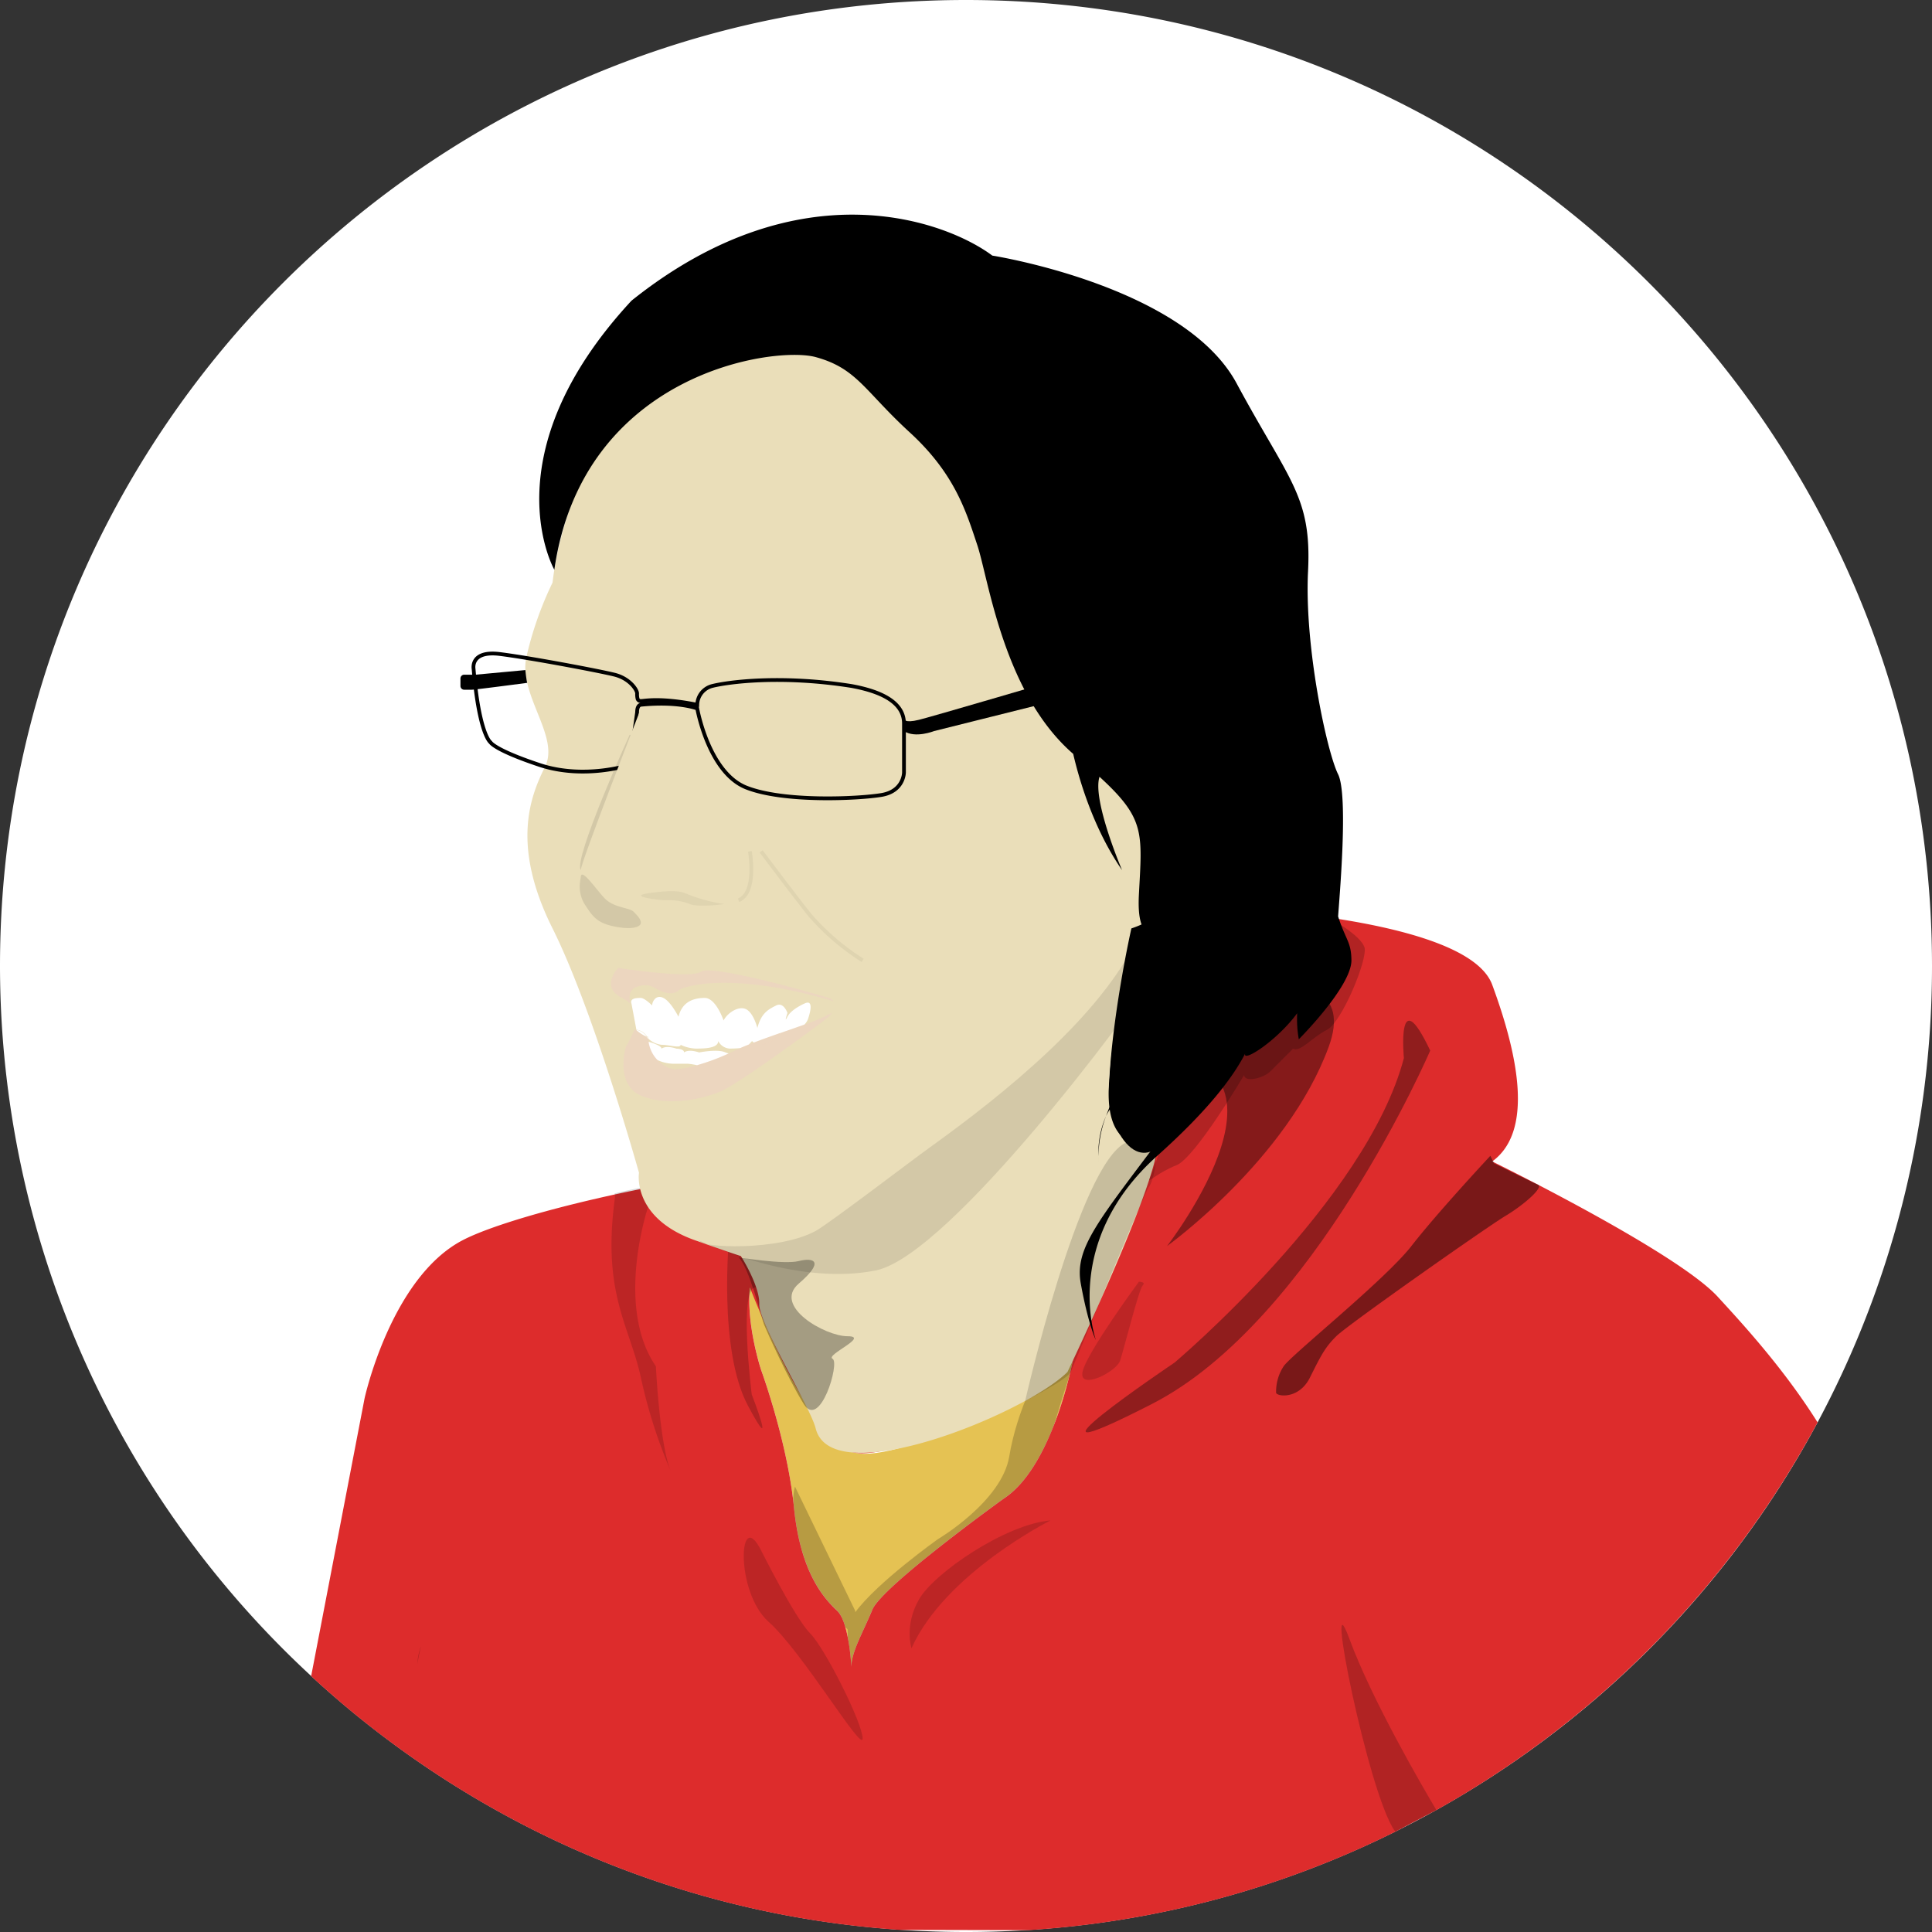 <svg xmlns="http://www.w3.org/2000/svg" viewBox="0 0 514 514"><rect x="0" y="0" width="514" height="514" fill="#333333" stroke="none"/><defs><style>.cls-1{fill:#fff;}.cls-2{fill:#e5c253;}.cls-13,.cls-3{opacity:0.2;}.cls-4{fill:#dd2c2c;}.cls-5{opacity:0.45;}.cls-6{opacity:0.15;}.cls-7{fill:#eadeb9;}.cls-11,.cls-12,.cls-8{fill:none;}.cls-11,.cls-8{stroke:#000;stroke-miterlimit:10;}.cls-11,.cls-9{opacity:0.05;}.cls-10{opacity:0.1;}.cls-13{fill:#f9b4d7;}.cls-14{opacity:0.3;}.cls-15{opacity:0.4;}.cls-16{opacity:0.35;}</style></defs><title>russ 2</title><g id="Layer_2" data-name="Layer 2"><g id="Layer_1-2" data-name="Layer 1"><path d="M306,233s-30,47-26,56,10,21,14,22,17-30,21-39S322,233,306,233Z"/><path class="cls-1" d="M514,257A256.89,256.89,0,0,1,382.13,481.54c-3.58,2-7.23,3.92-10.92,5.75a255.26,255.26,0,0,1-97.6,26.18q-8.24.53-16.61.53-9,0-17.75-.61a255.36,255.36,0,0,1-114.47-36q-5.81-3.49-11.42-7.29A257.36,257.36,0,0,1,0,257C0,115.06,115.06,0,257,0S514,115.06,514,257Z"/><polygon points="307.73 245 298 245 294 302 306 302 310 243.63 307.73 245"/><path class="cls-2" d="M199.5,342.5c4.65.48,17.71,41.43,28,44,11.8,2.95,55.33-18.6,58.17-25.8,0,0-5.17,29.27-18.67,38,0,0-32.32,23.28-34.91,29.52s-5.59,11.25-5.59,15.25c0,0-.54-11.88-3.77-14.94s-9.75-9.81-11.49-27.44-8.74-36.62-8.74-36.62S198.5,352.5,199.5,342.5Z"/><g class="cls-3"><path d="M226.5,445.5a2.17,2.17,0,0,0,0-.26C226.47,445.71,226.5,445.84,226.5,445.5Z"/><path d="M296.5,323.5c-1,3-8,27-14,33s-12,19-14,31-19,22-19,22S233.34,421,227.55,428.92l-.05-.42-16-33c-2,7,3,22,3,24s8,11,11,14c0,6.7.91,9.73,1,11.74.1-2.36,1.36-13.59,13-22.74,14-11,37-27,39-36s11.21-37.82,15.11-42.41S308.5,315.5,308.5,311.5C308.5,311.5,297.5,320.5,296.5,323.5Z"/></g><path class="cls-4" d="M457,345c-11-12-60-36-60-36,11-8,7-28,0-47s-78-21-78-21l-23,68c-64-9-154,11-173,21s-26,42-26,42L82.78,445.93a256.26,256.26,0,0,0,30.58,24.21q5.61,3.8,11.42,7.29a255.36,255.36,0,0,0,114.47,36l34.36.08a255.26,255.26,0,0,0,97.6-26.18l10.92-5.75A258.18,258.18,0,0,0,483.56,378.42C474.38,363.81,463.17,351.73,457,345ZM267,398.73S234.68,422,232.09,428.25s-5.59,11.25-5.59,15.25c0,0-.54-11.88-3.77-14.94s-9.75-9.81-11.49-27.44-8.74-36.62-8.74-36.62-4-12-3-22c0,0,16,42,28,44s55.25-18.56,58.16-25.78C285.51,361.61,280.29,390.11,267,398.73Z"/><path class="cls-5" d="M396.5,307.5s-14,15-21,24-32,29-34,32a12.32,12.32,0,0,0-2,7c0,1,6,2,9-4s4-8,7-11,40-29,45-32,10.29-7.67,8.65-8.34-11.65-5.66-11.65-5.66Z"/><path class="cls-3" d="M194,329s-3,30,5,45,1-3,1-3-3.67-29,1.17-28.5S198,326,194,329Z"/><path class="cls-6" d="M172.42,321.12s-8.64,25.56,1.58,41.62l.5.76s1,21,4,28a136.3,136.3,0,0,1-8-25c-3-13.87-10.41-22.34-6.88-48a4.58,4.58,0,0,0-.12-1s9.75-2.43,10.87-1.71S172.42,321.12,172.42,321.12Z"/><path class="cls-7" d="M176,92s-25,29-29,63a92.55,92.55,0,0,0-7,20c-2,10,9,21,5,29s-9,21,2,43,23,65,23,65-2,12,15,18,12,4,12,4,5.17,8,5,13,13.63,27.46,15,33c4.27,17.27,56-4,67-15,0,0,24-50,24-61,0,0-14,5-13-15s6-42,6-42,13-4,14-13-1-25-6-28-50-106-50-106S231,53,176,92Z"/><path d="M240.5,191.25s0,1.25,4,.25,38-11,38-11l-2,6-32,8s-5,2-8,0Z"/><path class="cls-8" d="M126,178s-1-5,7-4,26.5,4.5,30.5,5.5,6,4,6,5a5.09,5.09,0,0,0,.11,1.34.84.84,0,0,0,.89.66c1,0,5-1,15,1a5.28,5.28,0,0,1,4-5c4-1,18-3,37,0,11,2,14,6,14,10v13s0,5-6,6-26,2-36-2-13-21-13-21-5-2-15-1c0,0-1,0-1,2l-2,14s-12,4-24,0-13-6-13-6S127.5,195.5,126,178Z"/><path d="M125.5,183.5h-2a1,1,0,0,1-1-1v-2a1,1,0,0,1,1-1h3l13.27-1.23s.26,2.57.49,3.4C140.26,181.67,126.5,183.5,125.5,183.5Z"/><path class="cls-9" d="M176.5,239.5s-11-1-3-2,8,0,11,1a45,45,0,0,0,8,2c1,0-7,1-9,0a14.86,14.86,0,0,0-6-1Z"/><path class="cls-10" d="M154.5,231.5s16-34,16-35-3-1-3-1S152.5,228.5,154.5,231.5Z"/><path class="cls-7" d="M170.5,188.5s-16,41-16,43,3,7,8,8,16-48,16-48Z"/><path class="cls-11" d="M199.5,226.5s2,11-3,13"/><path class="cls-11" d="M202.5,226.5s9,12,13,17a63.81,63.81,0,0,0,14,12"/><path class="cls-10" d="M154.5,233.5a9.72,9.72,0,0,0-.19,1.15,9.14,9.14,0,0,0,1.19,5.85c2,3,3,5,8,6s7,0,7-1-1-2-2-3-5.22-1-7.61-3.48S154.5,230.5,154.5,233.5Z"/><path class="cls-12" d="M185.43,283.4a24.73,24.73,0,0,1-5.93,1.1,6.87,6.87,0,0,1-4.62-2.5,10.5,10.5,0,0,0,4.12,1h4A16.86,16.86,0,0,1,185.43,283.4Z"/><path class="cls-12" d="M200.48,277.4l-1.33.52L200,277A4.37,4.37,0,0,0,200.48,277.4Z"/><path class="cls-12" d="M172.19,276a1.3,1.3,0,0,0-.1-.15C172.73,276,172.43,276,172.19,276Z"/><path class="cls-12" d="M196.86,278.87c-.5.22-1,.43-1.36.63s-1.09.53-1.65.78L193,280c-2-1-7,0-7,0-3-1-4,0-4,0,0-1-2-1-2-1-3-1-4,0-4,0,0-.77-2.37-1.54-3.46-1.85,0-.22,0-.43,0-.65l-.06-.11A6.19,6.19,0,0,0,176,278c2,0,5,1,5,0a10.34,10.34,0,0,0,4,1c2,0,6,0,6-2a3.7,3.7,0,0,0,3,2C194.84,279,195.91,279,196.86,278.87Z"/><path class="cls-13" d="M167.7,267s-1.2-3.49,1.8-4.49,4,0,6,1,4,1,5,0,13.53-5.32,41.26,2.84a2.47,2.47,0,0,0-1.26-.84c-3-1-31-9-34-7s-22-1-22-1-5,5,1,8a8.74,8.74,0,0,1,2.2,1.52Z"/><path class="cls-1" d="M215,271a4.07,4.07,0,0,1-1,1.59c-2,.71-4.17,1.47-6.37,2.24h0l-.07,0c-2.44.86-4.88,1.72-7,2.54a4.37,4.37,0,0,1-.48-.4l-.85.92c-.83.32-1.6.64-2.29.95-1,.1-2,.13-2.86.13a3.7,3.7,0,0,1-3-2c0,2-4,2-6,2a10.34,10.34,0,0,1-4-1c0,1-3,0-5,0a6.19,6.19,0,0,1-3.56-1.61c-.05-.09-.14-.23-.25-.39.24,0,.54-.05-.1-.15a3.87,3.87,0,0,0-2.86-1.86L168,267c-.5-1.5,1.5-1.5,2.5-1.5s3,2,3,2c0-1,1-3,3-2s4,5,4,5c1-4,4-5,7-5s5,6,5,6c1-2,4-4,6-3s3,5,3,5c1-4,3-5,5-6s3,2,3,2-1,3,0,1S214,267,214,267C216,266,216,268,215,271Z"/><path class="cls-1" d="M172.44,276.39,172,276h.19C172.3,276.16,172.39,276.3,172.44,276.39Z"/><path class="cls-1" d="M207.59,274.83l-.12.13c-.09,0,0-.07,0-.1l.07,0Z"/><path class="cls-1" d="M172.09,275.85a10.42,10.42,0,0,1-2.86-1.86A3.87,3.87,0,0,1,172.09,275.85Z"/><path class="cls-1" d="M193.85,280.28a59.72,59.72,0,0,1-8.42,3.12A16.86,16.86,0,0,0,183,283h-4a10.5,10.5,0,0,1-4.12-1,8.78,8.78,0,0,1-2.34-4.85c1.09.31,3.46,1.08,3.46,1.85,0,0,1-1,4,0,0,0,2,0,2,1,0,0,1-1,4,0,0,0,5-1,7,0Z"/><path class="cls-13" d="M214,272.59h0l-6.36,2.24-.12.13h0c-2.37,2.71-4.49,3-5.47,3,1,0,3.1-.33,5.47-3-.09,0,0-.07,0-.1-2.44.86-4.88,1.72-7,2.54h0l-1.33.52a.28.28,0,0,1,0,.18.36.36,0,0,0,0-.18c-.83.32-1.59.64-2.28.94h0c-.5.22-1,.43-1.36.63s-1.09.53-1.64.78h0a59.72,59.72,0,0,1-8.42,3.12c1.13.24,2.25.52,2.51.59-.26-.07-1.38-.34-2.51-.59a24.73,24.73,0,0,1-5.93,1.1,6.87,6.87,0,0,1-4.62-2.5,13.57,13.57,0,0,1-1.85-1,13.57,13.57,0,0,0,1.85,1,8.78,8.78,0,0,1-2.34-4.85l-.14,0,.14,0c0-.22,0-.43,0-.65l-.06-.11L172,276h.19a1.3,1.3,0,0,0-.1-.15,10.42,10.42,0,0,1-2.86-1.86,2.59,2.59,0,0,0-.48,0h0a27.45,27.45,0,0,1-2.24,4.47s-3,10,4,13,16,1,21-1,28-19,29-20a5.89,5.89,0,0,0,.79-1A43.57,43.57,0,0,1,214,272.59ZM207.48,275a2.16,2.16,0,0,0,.52,0A2.1,2.1,0,0,1,207.48,275Z"/><path class="cls-14" d="M196.5,334.5s12,2,16,1,7,0,0,6,7,14,13,14-6,5-4,6-3.35,19-7.68,12-9.75-19.17-10.54-21.09S199.5,337.5,196.5,334.5Z"/><path class="cls-15" d="M306.5,267.5s58-19,47,11-43,53-43,53,41.35-53.44-8.82-51.22C301.68,280.28,301.5,271.5,306.5,267.5Z"/><path class="cls-16" d="M380.5,279.5s-31,72-74,94,6-11,6-11,51-43,61-81C373.5,281.5,371.5,260.5,380.5,279.5Z"/><path class="cls-6" d="M279.5,404.5s-28,14-37,34c0,0-2-6,2-13S267.5,405.5,279.5,404.5Z"/><path class="cls-6" d="M202.5,412.5s9,18,13,22,14,24,14,28-16-23-25-31S196.5,400.5,202.5,412.5Z"/><path class="cls-3" d="M371.21,487.29,371,487c-7-10-19-70-12-51,6.05,16.42,19.57,39.56,23.13,45.54Z"/><path class="cls-3" d="M112,438c-.39,1.58-.71,3.13-.95,4.65A15,15,0,0,1,112,438Z"/><path d="M292.38,309.33a15.81,15.81,0,0,1-.12-1.69A16.9,16.9,0,0,0,292.38,309.33Z"/><path d="M356,243.81c.32-4.78,2.77-32.2,0-37.81-3-6-9-34-8-54s-5-24-19-50-65-34-65-34c-12-9-51-24-96,12-38,41-20.52,71.58-20.52,71.58C155,99.15,206,92,217,95s13,9,25,20,15,21,18,30,6.94,39.46,25.52,55.57c1.62,7,5.4,19.9,13,30.93,0,0-8-18.69-6-24.84C304.73,217.82,303.87,221.5,303,238c-.35,6.72.8,9.56,2.92,10.6-3.52,6.21-8.66,28.43-7.83,39.62a74.73,74.73,0,0,0-3.84,8.74,13.89,13.89,0,0,1,4.38-5.32,4.63,4.63,0,0,0,1.7,2.78c3.46,2.14,9.07-2,13.71-6.59a46,46,0,0,1-5,14.53c-16.87,22.51-23.21,29.74-21.5,39.14,2,11,4,15,4,15s-9.33-26,16.34-49c13.41-12,20.08-20.76,23.4-27.23-.85,2.56,8.33-3.25,13.83-10.7a30.86,30.86,0,0,0,.43,6.93s14-14,14-21C359.5,250.53,358,250.09,356,243.81Z"/><path d="M292.25,307.57a30.38,30.38,0,0,1,2-10.61A23.66,23.66,0,0,0,292.25,307.57Z"/><path d="M297.83,301.65c3.17,5.35,6.86,6.17,10,3.76s11.25-18.61,9.7-22S294.66,296.3,297.83,301.65Z"/><path class="cls-3" d="M355,245s7,4,8,7-6,20-10,22-7,6-9,5l-6,6c-2,2-7,3-7,1,0,0-13,22-18,24s-7.5,4.65-7.25,3.83S310,304,309,301,355,245,355,245Z"/><path class="cls-6" d="M303,341s-14,19-15,24,9,0,10-3,5-19,6-20S303,341,303,341Z"/><path class="cls-10" d="M186,330c.07,2,21,2.92,31-2.51,3.51-1.91,26-19.11,30.41-22.25,19.87-14.28,45.43-34.92,55.24-55.68,0,0,4.32,8.44,2.32,12.44s-52,72-72,76S190,332,186,330Z"/><path class="cls-6" d="M272.74,372.7S287,310,299.5,304s7,11.31,6.23,11.66S285.77,363,284.88,365,272.74,372.7,272.74,372.7Z"/></g></g></svg>